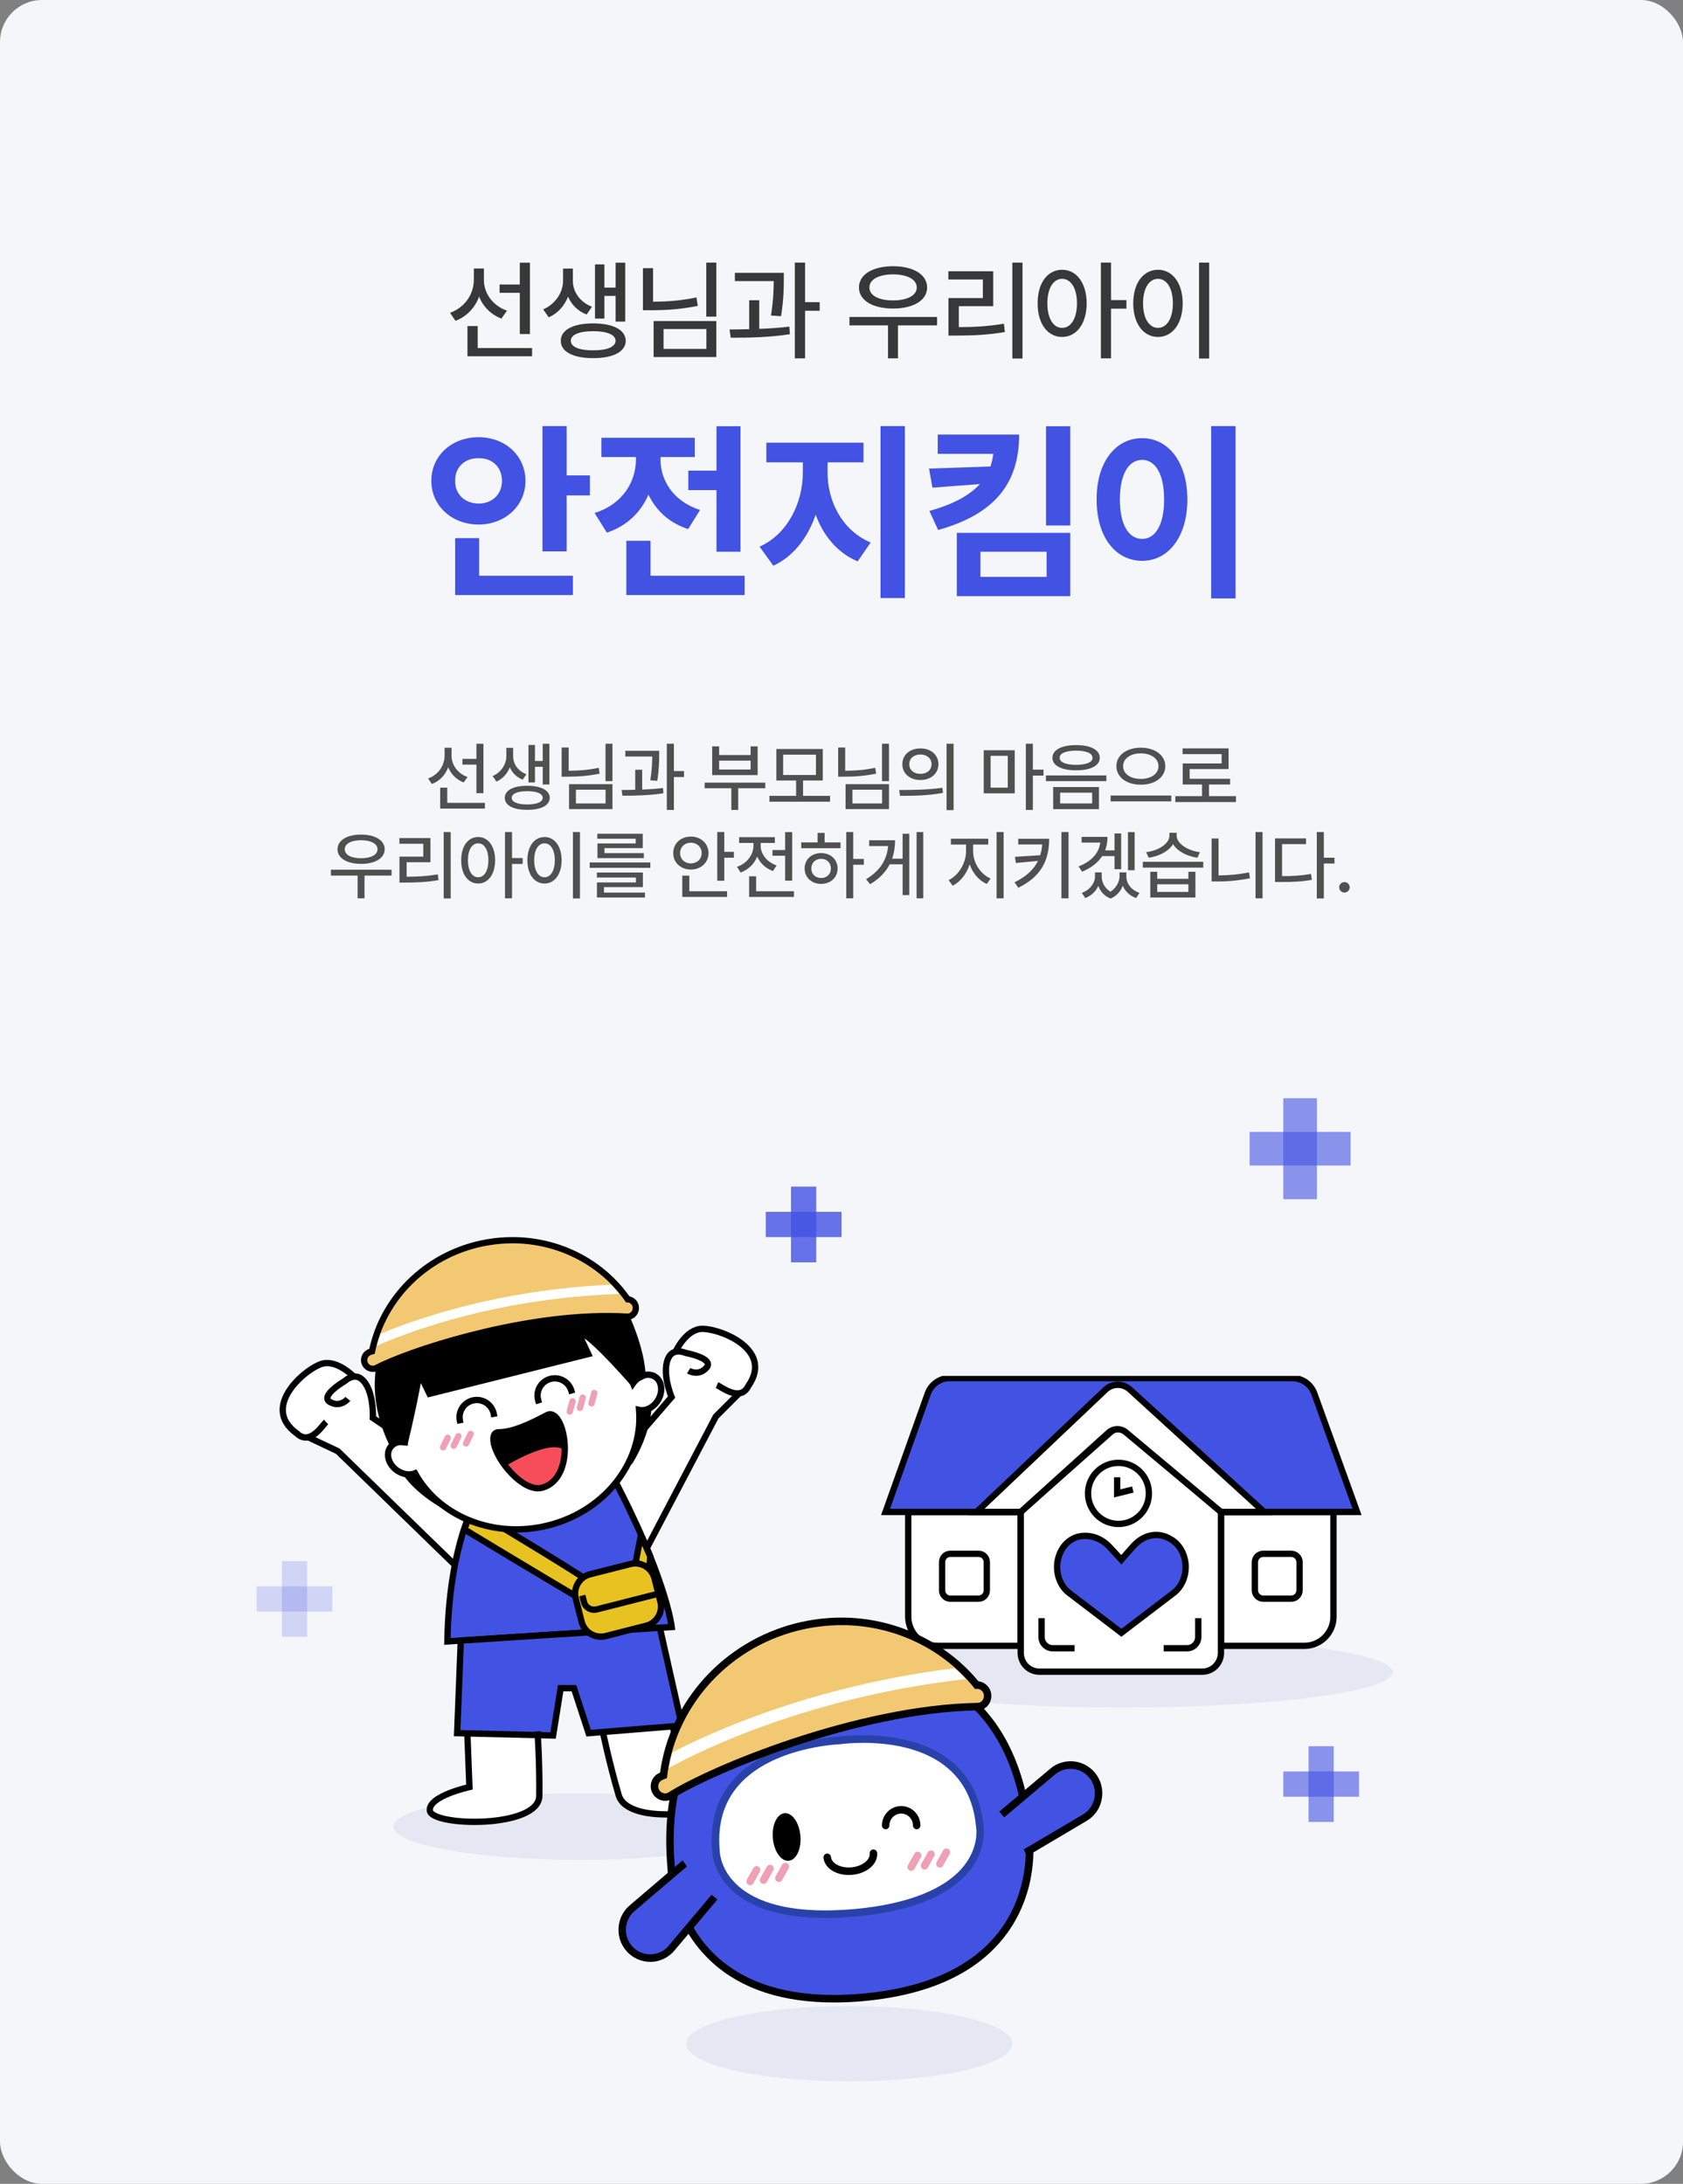 <svg width="400" height="519" viewBox="0 0 400 519" fill="none" xmlns="http://www.w3.org/2000/svg">
<rect x="0" y="0" width="400" height="519" fill="#808080" stroke="none"/>
<rect width="400" height="519" rx="10" fill="#F5F6FA"/>
<rect x="305" y="421" width="18" height="6" fill="#4252E2" fill-opacity="0.6"/>
<rect x="311" y="433" width="18" height="6" transform="rotate(-90 311 433)" fill="#4252E2" fill-opacity="0.6"/>
<path d="M115.01 66.572C115.01 69.644 117.066 72.641 120.494 73.834L119.174 75.713C116.686 74.761 114.832 72.882 113.867 70.508C112.877 73.148 110.935 75.231 108.256 76.246L106.961 74.342C110.49 73.072 112.598 69.924 112.623 66.496V63.805H115.01V66.572ZM125.953 62.434V79.394H123.541V69.594H118.742V67.613H123.541V62.434H125.953ZM126.461 82.721V84.676H111.1V77.49H113.537V82.721H126.461ZM136.154 66.775C136.154 69.264 137.754 71.777 140.699 72.894L139.43 74.748C137.309 73.936 135.824 72.387 135.012 70.508C134.174 72.628 132.612 74.469 130.416 75.408L129.096 73.529C132.168 72.184 133.818 69.314 133.818 66.775V63.83H136.154V66.775ZM148.596 62.434V76.424H146.31V70.33H143.644V75.713H141.41V62.84H143.644V68.35H146.31V62.434H148.596ZM140.978 76.856C145.726 76.856 148.697 78.404 148.722 80.994C148.697 83.584 145.726 85.133 140.978 85.107C136.23 85.133 133.26 83.584 133.285 80.994C133.26 78.404 136.23 76.856 140.978 76.856ZM140.978 78.709C137.678 78.709 135.646 79.547 135.672 80.994C135.646 82.441 137.678 83.279 140.978 83.254C144.279 83.279 146.285 82.441 146.31 80.994C146.285 79.547 144.279 78.709 140.978 78.709ZM170.248 62.408V75.256H167.861V62.408H170.248ZM155.216 63.728V71.701C158.885 71.676 162.11 71.409 165.525 70.686L165.855 72.691C162.097 73.453 158.67 73.732 154.683 73.732H152.804V63.728H155.216ZM170.248 76.297V84.853H155.343V76.297H170.248ZM157.705 78.201V82.924H167.886V78.201H157.705ZM186.288 64.846V66.242C186.288 68.147 186.288 71.092 185.628 75.154L183.242 74.977C183.813 71.333 183.876 68.705 183.902 66.801H174.66V64.846H186.288ZM180.449 71.346V78.15C182.873 78.074 185.336 77.909 187.609 77.617L187.736 79.42C182.988 80.182 177.706 80.283 173.669 80.258L173.39 78.303C174.812 78.29 176.399 78.277 178.062 78.227V71.346H180.449ZM191.341 62.408V71.803H194.82V73.859H191.341V85.158H188.904V62.408H191.341ZM222.712 75.332V77.338H213.419V85.158H211.057V77.338H201.891V75.332H222.712ZM212.251 63.272C217.05 63.272 220.35 65.227 220.35 68.324C220.35 71.397 217.05 73.326 212.251 73.326C207.427 73.326 204.151 71.397 204.151 68.324C204.151 65.227 207.427 63.272 212.251 63.272ZM212.251 65.201C208.874 65.227 206.614 66.394 206.64 68.324C206.614 70.228 208.874 71.397 212.251 71.397C215.628 71.397 217.888 70.228 217.888 68.324C217.888 66.394 215.628 65.227 212.251 65.201ZM243.018 62.408V85.209H240.606V62.408H243.018ZM236.061 64.465V72.768H227.885V77.744C231.567 77.731 234.792 77.566 238.6 76.932L238.829 78.912C234.792 79.598 231.364 79.75 227.352 79.75H225.423V70.838H233.598V66.42H225.397V64.465H236.061ZM252.432 64.109C255.834 64.109 258.246 67.207 258.272 72.082C258.246 76.982 255.834 80.08 252.432 80.08C249.03 80.08 246.592 76.982 246.618 72.082C246.592 67.207 249.03 64.109 252.432 64.109ZM252.432 66.268C250.35 66.268 248.928 68.502 248.928 72.082C248.928 75.688 250.35 77.922 252.432 77.922C254.539 77.922 255.961 75.688 255.961 72.082C255.961 68.502 254.539 66.268 252.432 66.268ZM264.061 62.408V71.32H267.717V73.352H264.061V85.158H261.649V62.408H264.061ZM287.389 62.408V85.209H284.977V62.408H287.389ZM275.227 64.109C278.604 64.109 281.092 67.207 281.092 72.082C281.092 76.982 278.604 80.08 275.227 80.08C271.799 80.08 269.336 76.982 269.336 72.082C269.336 67.207 271.799 64.109 275.227 64.109ZM275.227 66.268C273.119 66.268 271.672 68.502 271.672 72.082C271.672 75.688 273.119 77.922 275.227 77.922C277.309 77.922 278.756 75.688 278.756 72.082C278.756 68.502 277.309 66.268 275.227 66.268Z" fill="#383838"/>
<path d="M134.677 101.254V112.979H140.202V117.74H134.677V131.037H128.927V101.254H134.677ZM136.159 136.832V141.414H108.173V127.893H113.878V136.832H136.159ZM113.743 103.904C119.987 103.904 124.884 108.217 124.884 114.281C124.884 120.256 119.987 124.658 113.743 124.658C107.454 124.658 102.513 120.256 102.513 114.281C102.513 108.217 107.454 103.904 113.743 103.904ZM113.743 108.891C110.644 108.846 108.128 110.867 108.173 114.281C108.128 117.605 110.644 119.672 113.743 119.672C116.888 119.672 119.269 117.605 119.314 114.281C119.269 110.867 116.888 108.846 113.743 108.891ZM175.994 101.299V131.127H170.289V116.482H163.596V111.855H170.289V101.299H175.994ZM176.982 136.832V141.414H148.861V128.521H154.611V136.832H176.982ZM156.992 109.295C156.992 114.012 159.867 119.088 166.381 121.199L163.551 125.736C159.014 124.276 155.914 121.289 154.117 117.561C152.32 121.693 149.064 124.973 144.234 126.59L141.314 121.918C148.053 119.807 151.107 114.461 151.152 109.25V108.621H142.932V104.039H165.123V108.621H156.992V109.295ZM196.692 112.395C196.692 118.998 200.062 126.051 206.935 128.926L203.835 133.418C199.006 131.374 195.682 127.309 193.862 122.322C191.998 127.735 188.606 132.228 183.8 134.451L180.521 129.914C187.304 126.904 190.808 119.312 190.808 112.395V109.879H182.138V105.207H205.228V109.879H196.692V112.395ZM215.065 101.254V142.133H209.271V101.254H215.065ZM242.232 103.275C242.187 114.551 236.797 122.098 222.961 125.961L220.894 121.424C226.667 119.829 230.485 117.673 232.889 115.045L221.613 115.898L220.805 111.361L235.404 110.867C235.719 109.901 235.943 108.891 236.078 107.857H222.871V103.275H242.232ZM254.361 101.299V124.883H248.611V101.299H254.361ZM254.361 126.635V141.684H227.408V126.635H254.361ZM233.023 131.127V137.102H248.746V131.127H233.023ZM293.657 101.254V142.223H287.862V101.254H293.657ZM271.466 104.129C277.62 104.129 282.202 109.789 282.202 118.684C282.202 127.668 277.62 133.283 271.466 133.283C265.177 133.283 260.595 127.668 260.64 118.684C260.595 109.789 265.177 104.129 271.466 104.129ZM271.466 109.295C268.276 109.295 266.165 112.619 266.165 118.684C266.165 124.793 268.276 128.072 271.466 128.072C274.565 128.072 276.677 124.793 276.677 118.684C276.677 112.619 274.565 109.295 271.466 109.295Z" fill="#4252E2"/>
<path d="M107.323 179.627C107.323 181.754 108.746 183.828 111.119 184.654L110.205 185.955C108.483 185.296 107.199 183.995 106.531 182.352C105.846 184.18 104.501 185.621 102.647 186.324L101.75 185.006C104.194 184.127 105.653 181.947 105.67 179.574V177.711H107.323V179.627ZM114.899 176.762V188.504H113.229V181.719H109.906V180.348H113.229V176.762H114.899ZM115.25 190.807V192.16H104.615V187.186H106.303V190.807H115.25ZM121.961 179.768C121.961 181.49 123.068 183.23 125.107 184.004L124.228 185.287C122.761 184.725 121.732 183.652 121.17 182.352C120.59 183.819 119.509 185.094 117.988 185.744L117.074 184.443C119.201 183.512 120.344 181.525 120.344 179.768V177.729H121.961V179.768ZM130.574 176.762V186.447H128.992V182.229H127.146V185.955H125.6V177.043H127.146V180.857H128.992V176.762H130.574ZM125.301 186.746C128.588 186.746 130.644 187.818 130.662 189.611C130.644 191.404 128.588 192.477 125.301 192.459C122.014 192.477 119.957 191.404 119.975 189.611C119.957 187.818 122.014 186.746 125.301 186.746ZM125.301 188.029C123.016 188.029 121.609 188.609 121.627 189.611C121.609 190.613 123.016 191.193 125.301 191.176C127.586 191.193 128.975 190.613 128.992 189.611C128.975 188.609 127.586 188.029 125.301 188.029ZM145.564 176.744V185.639H143.912V176.744H145.564ZM135.158 177.658V183.178C137.698 183.16 139.93 182.976 142.295 182.475L142.523 183.863C139.921 184.391 137.548 184.584 134.789 184.584H133.488V177.658H135.158ZM145.564 186.359V192.283H135.246V186.359H145.564ZM136.88 187.678V190.947H143.929V187.678H136.88ZM156.669 178.432V179.398C156.669 180.717 156.669 182.756 156.212 185.568L154.56 185.445C154.955 182.923 154.999 181.104 155.017 179.785H148.618V178.432H156.669ZM152.626 182.932V187.643C154.305 187.59 156.01 187.476 157.583 187.273L157.671 188.521C154.384 189.049 150.728 189.119 147.933 189.102L147.74 187.748C148.724 187.739 149.823 187.73 150.974 187.695V182.932H152.626ZM160.167 176.744V183.248H162.575V184.672H160.167V192.494H158.48V176.744H160.167ZM181.885 186.008V187.326H175.452V192.494H173.817V187.326H167.471V186.008H181.885ZM170.917 177.377V179.434H178.405V177.377H180.075V184.215H169.264V177.377H170.917ZM170.917 182.879H178.405V180.77H170.917V182.879ZM197.28 189.137V190.525H182.866V189.137H189.211V185.498H184.518V178.01H195.557V185.498H190.864V189.137H197.28ZM186.135 179.346V184.18H193.922V179.346H186.135ZM211.285 176.744V185.639H209.633V176.744H211.285ZM200.879 177.658V183.178C203.419 183.16 205.651 182.976 208.016 182.475L208.244 183.863C205.643 184.391 203.27 184.584 200.51 184.584H199.209V177.658H200.879ZM211.285 186.359V192.283H200.967V186.359H211.285ZM202.602 187.678V190.947H209.65V187.678H202.602ZM218.752 177.869C221.248 177.852 223.023 179.398 223.041 181.613C223.023 183.828 221.248 185.375 218.752 185.375C216.273 185.375 214.445 183.828 214.463 181.613C214.445 179.398 216.273 177.852 218.752 177.869ZM218.752 179.311C217.222 179.311 216.097 180.225 216.115 181.613C216.097 183.002 217.222 183.916 218.752 183.916C220.281 183.916 221.406 183.002 221.406 181.613C221.406 180.225 220.281 179.311 218.752 179.311ZM226.644 176.744V192.529H224.974V176.744H226.644ZM213.707 187.748C216.572 187.748 220.545 187.713 223.99 187.221L224.113 188.434C220.545 189.119 216.73 189.137 213.918 189.137L213.707 187.748ZM241.173 178.309V188.539H233.808V178.309H241.173ZM235.442 179.627V187.186H239.521V179.627H235.442ZM245.48 176.744V182.914H248.011V184.32H245.48V192.494H243.81V176.744H245.48ZM255.759 177.078C259.221 177.078 261.384 178.203 261.384 180.102C261.384 181.965 259.221 183.072 255.759 183.072C252.313 183.072 250.134 181.965 250.134 180.102C250.134 178.203 252.313 177.078 255.759 177.078ZM255.759 178.396C253.333 178.396 251.839 179.012 251.856 180.102C251.839 181.156 253.333 181.754 255.759 181.771C258.167 181.754 259.661 181.156 259.661 180.102C259.661 179.012 258.167 178.396 255.759 178.396ZM261.19 187.045V192.301H250.309V187.045H261.19ZM251.962 188.381V190.947H259.573V188.381H251.962ZM262.948 184.285V185.639H248.587V184.285H262.948ZM271.135 177.693C274.44 177.693 276.954 179.434 276.954 182.088C276.954 184.742 274.44 186.5 271.135 186.482C267.83 186.5 265.334 184.742 265.334 182.088C265.334 179.434 267.83 177.693 271.135 177.693ZM271.135 179.047C268.727 179.029 266.916 180.26 266.934 182.088C266.916 183.934 268.727 185.111 271.135 185.111C273.543 185.111 275.336 183.934 275.336 182.088C275.336 180.26 273.543 179.029 271.135 179.047ZM278.377 189.066V190.455H263.963V189.066H278.377ZM293.754 189.207V190.613H279.34V189.207H285.686V186.447H281.098V181.438H290.344V179.223H281.063V177.852H291.996V182.773H282.75V185.076H292.365V186.447H287.338V189.207H293.754ZM93.064 206.691V208.08H86.631V213.494H84.996V208.08H78.65V206.691H93.064ZM85.822 198.342C89.144 198.342 91.429 199.695 91.429 201.84C91.429 203.967 89.144 205.303 85.822 205.303C82.482 205.303 80.215 203.967 80.215 201.84C80.215 199.695 82.482 198.342 85.822 198.342ZM85.822 199.678C83.484 199.695 81.92 200.504 81.937 201.84C81.92 203.158 83.484 203.967 85.822 203.967C88.16 203.967 89.724 203.158 89.724 201.84C89.724 200.504 88.16 199.695 85.822 199.678ZM107.122 197.744V213.529H105.453V197.744H107.122ZM102.306 199.168V204.916H96.646V208.361C99.195 208.353 101.427 208.238 104.064 207.799L104.222 209.17C101.427 209.645 99.054 209.75 96.277 209.75H94.941V203.58H100.601V200.521H94.923V199.168H102.306ZM113.64 198.922C115.995 198.922 117.665 201.066 117.683 204.441C117.665 207.834 115.995 209.979 113.64 209.979C111.284 209.979 109.597 207.834 109.614 204.441C109.597 201.066 111.284 198.922 113.64 198.922ZM113.64 200.416C112.198 200.416 111.214 201.963 111.214 204.441C111.214 206.938 112.198 208.484 113.64 208.484C115.099 208.484 116.083 206.938 116.083 204.441C116.083 201.963 115.099 200.416 113.64 200.416ZM121.691 197.744V203.914H124.222V205.32H121.691V213.494H120.021V197.744H121.691ZM137.841 197.744V213.529H136.171V197.744H137.841ZM129.421 198.922C131.759 198.922 133.481 201.066 133.481 204.441C133.481 207.834 131.759 209.979 129.421 209.979C127.048 209.979 125.343 207.834 125.343 204.441C125.343 201.066 127.048 198.922 129.421 198.922ZM129.421 200.416C127.962 200.416 126.96 201.963 126.96 204.441C126.96 206.938 127.962 208.484 129.421 208.484C130.862 208.484 131.864 206.938 131.864 204.441C131.864 201.963 130.862 200.416 129.421 200.416ZM154.571 204.969V206.252H140.157V204.969H154.571ZM152.795 207.359V210.822H143.549V212.123H153.288V213.301H141.879V209.715H151.143V208.555H141.862V207.359H152.795ZM152.76 198.148V201.559H143.655V202.754H153.024V203.932H142.002V200.451H151.09V199.326H141.967V198.148H152.76ZM172.14 197.727V202.438H174.426V203.844H172.14V209.311H170.471V197.727H172.14ZM172.808 211.807V213.16H162.156V208.098H163.826V211.807H172.808ZM164.195 198.816C166.568 198.816 168.379 200.434 168.396 202.736C168.379 205.021 166.568 206.656 164.195 206.656C161.822 206.656 159.994 205.021 160.012 202.736C159.994 200.434 161.822 198.816 164.195 198.816ZM164.195 200.275C162.754 200.275 161.629 201.277 161.646 202.736C161.629 204.195 162.754 205.197 164.195 205.197C165.654 205.197 166.762 204.195 166.762 202.736C166.762 201.277 165.654 200.275 164.195 200.275ZM188.273 197.762V209.293H186.603V203.369H183.597V202.016H186.603V197.762H188.273ZM188.695 211.807V213.16H178.042V208.256H179.712V211.807H188.695ZM180.785 200.943C180.785 202.912 182.208 204.881 184.582 205.672L183.72 207.008C181.954 206.384 180.644 205.118 179.958 203.562C179.273 205.294 177.893 206.691 176.021 207.359L175.16 206.006C177.585 205.18 179.08 203.105 179.08 200.943V200.328H175.669V198.957H184.16V200.328H180.785V200.943ZM202.788 197.744V204.125H205.319V205.514H202.788V213.494H201.136V197.744H202.788ZM199.765 200.205V201.576H190.431V200.205H194.316V197.955H195.986V200.205H199.765ZM195.159 202.736C197.409 202.736 199.062 204.248 199.079 206.393C199.062 208.555 197.409 210.049 195.159 210.066C192.892 210.049 191.239 208.555 191.239 206.393C191.239 204.248 192.892 202.736 195.159 202.736ZM195.159 204.107C193.823 204.107 192.821 205.039 192.839 206.393C192.821 207.764 193.823 208.678 195.159 208.66C196.495 208.678 197.48 207.764 197.48 206.393C197.48 205.039 196.495 204.107 195.159 204.107ZM219.431 197.744V213.494H217.848V197.744H219.431ZM216.108 198.148V212.721H214.526V205.408H211.45C210.51 207.236 209.015 208.836 206.792 210.137L205.843 208.941C209.182 206.955 210.791 204.31 211.081 201.066H206.581V199.695H212.733C212.724 201.233 212.514 202.701 212.03 204.072H214.526V198.148H216.108ZM231.287 202.385C231.287 205.021 233.01 207.746 235.436 208.783L234.522 210.084C232.667 209.267 231.191 207.535 230.461 205.426C229.732 207.676 228.246 209.592 226.418 210.488L225.451 209.17C227.824 208.062 229.582 205.092 229.6 202.385V200.715H225.996V199.326H234.873V200.715H231.287V202.385ZM238.529 197.744V213.494H236.86V197.744H238.529ZM249.353 199.344C249.353 203.984 247.807 208.168 242.023 210.98L241.127 209.68C243.948 208.309 245.706 206.612 246.699 204.6L241.443 205.092L241.215 203.633L247.226 203.246C247.473 202.446 247.631 201.594 247.701 200.697H242.006V199.344H249.353ZM253.959 197.744V213.494H252.271V197.744H253.959ZM263.218 198.887C263.218 200.056 263.025 201.128 262.656 202.104H264.888V198.078H266.47V206.568H264.888V203.457H261.953C260.951 205.013 259.36 206.252 257.189 207.166L256.345 205.918C259.465 204.679 261.188 202.745 261.496 200.24H257.066V198.887H263.218ZM269.669 197.762V206.814H268.087V197.762H269.669ZM261.847 208.273C261.83 209.636 262.506 211.06 263.939 211.93C265.372 210.98 266.066 209.451 266.084 208.273V207.324H267.701V208.273C267.701 209.908 268.791 211.525 270.83 212.193L270.021 213.424C268.457 212.87 267.402 211.815 266.857 210.506C266.356 211.771 265.424 212.94 263.957 213.547C262.454 212.976 261.513 211.842 261.039 210.541C260.467 211.807 259.421 212.861 257.945 213.424L257.101 212.193C259.123 211.473 260.248 209.803 260.248 208.273V207.324H261.847V208.273ZM275.044 207.184V208.854H282.445V207.184H284.114V213.301H273.392V207.184H275.044ZM275.044 211.965H282.445V210.154H275.044V211.965ZM285.978 204.811V206.199H271.616V204.811H285.978ZM279.65 198.588C279.65 200.398 282.163 202.156 285.187 202.525L284.589 203.844C282.031 203.483 279.808 202.279 278.806 200.609C277.778 202.288 275.545 203.483 273.023 203.844L272.39 202.525C275.448 202.139 277.945 200.451 277.945 198.588V197.92H279.65V198.588ZM300.071 197.744V213.494H298.401V197.744H300.071ZM289.612 199.273V208.045C291.906 208.027 294.323 207.843 296.854 207.324L297.083 208.73C294.288 209.293 291.757 209.486 289.278 209.486H287.96V199.273H289.612ZM314.639 197.744V203.844H317.171V205.215H314.639V213.529H312.969V197.744H314.639ZM310.403 199.256V200.609H304.708V208.221C307.353 208.212 309.339 208.098 311.581 207.693L311.792 209.1C309.331 209.539 307.239 209.627 304.303 209.609H303.038V199.256H310.403ZM319.539 212.123C318.854 212.123 318.274 211.561 318.291 210.875C318.274 210.189 318.854 209.627 319.539 209.627C320.207 209.627 320.787 210.189 320.787 210.875C320.787 211.561 320.207 212.123 319.539 212.123Z" fill="#505050"/>
<rect x="182" y="288" width="18" height="6" fill="#4252E2" fill-opacity="0.8"/>
<rect x="188" y="300" width="18" height="6" transform="rotate(-90 188 300)" fill="#4252E2" fill-opacity="0.8"/>
<rect x="297" y="269" width="24" height="8" fill="#4252E2" fill-opacity="0.6"/>
<rect x="305" y="285" width="24" height="8" transform="rotate(-90 305 285)" fill="#4252E2" fill-opacity="0.6"/>
<rect x="61" y="377" width="18" height="6" fill="#4252E2" fill-opacity="0.2"/>
<rect x="67" y="389" width="18" height="6" transform="rotate(-90 67 389)" fill="#4252E2" fill-opacity="0.2"/>
<path d="M137.755 442C162.173 442 181.968 438.459 181.968 434.091C181.968 429.723 162.173 426.182 137.755 426.182C113.336 426.182 93.541 429.723 93.541 434.091C93.541 438.459 113.336 442 137.755 442Z" fill="#E5E8F2"/>
<path d="M94.908 341.241L88.387 336.972C88.387 336.972 88.624 331.197 87.531 330.016C86.438 328.834 84.318 327.025 83.705 327.239C83.092 327.453 80.33 323.643 77.797 323.931C75.264 324.219 68.478 330.112 68.256 330.931C68.035 331.751 65.62 335.096 68.138 338.22C70.656 341.344 73.381 341.551 73.721 341.396C74.061 341.241 80.951 345.539 80.951 345.539L108.112 371.932L112.698 359.023L105.21 354.77L100.402 348.81C100.402 348.81 93.069 348.286 94.908 341.241Z" fill="white"/>
<path d="M84.274 327.357C84.274 327.357 80.581 323.384 76.955 324.005C73.329 324.625 61.462 334.218 70.56 340.665C73.669 343.663 76.623 338.745 77.495 337.94" stroke="black" stroke-width="1.5" stroke-miterlimit="10"/>
<path d="M108.112 371.932L80.279 344.881L73.234 341.551" stroke="black" stroke-width="1.5" stroke-miterlimit="10"/>
<path d="M82.678 332.453C82.678 332.453 80.906 334.631 78.41 333.184C75.914 331.737 81.903 328.243 81.903 328.243C81.903 328.243 84.045 326.19 85.906 327.719C88.963 330.245 88.609 336.972 88.609 336.972L95.366 341.558" stroke="black" stroke-width="1.5" stroke-miterlimit="10"/>
<path d="M145.14 350.287L154.312 368.047L170.137 336.647L174.849 331.935C174.849 331.935 178.859 330.311 179.472 325.429C180.085 320.548 172.574 315.593 165.367 315.814C165.367 315.814 160.175 319.492 160.759 320.88C160.759 320.88 157.236 323.354 158.683 327.719L159.282 331.485L145.14 350.287Z" fill="white"/>
<path d="M110.815 412.194L111.206 424.785C111.206 424.785 102.5 426.875 102.3 429.371C102.101 431.868 109.663 432.968 109.663 432.968C109.663 432.968 126.087 434.622 128.192 427.363V412.445L110.815 412.194Z" fill="white"/>
<path d="M143.662 412.194L147.85 428.116C147.85 428.116 151.549 432.562 160.699 431.114C169.849 429.667 173.756 428.05 170.322 425.081C166.888 422.112 162.058 421.802 162.058 421.802L159.68 410.895L143.662 412.194Z" fill="white"/>
<path d="M112.189 358.676C112.189 358.676 106.672 368.853 106.333 390.092L159.651 386.665C159.651 386.665 158.322 374.598 145.007 349.733C145.007 349.733 136.662 361.726 112.189 358.676Z" fill="#4252E2" stroke="black" stroke-width="1.5" stroke-miterlimit="10"/>
<path d="M109.515 389.885L108.651 411.899L131.456 412.446L133.257 401.198H136.403L139.904 411.899L162.058 410.097L156.83 386.842L109.515 389.885Z" fill="#4252E2" stroke="black" stroke-width="1.5" stroke-miterlimit="10"/>
<path d="M160.456 321.494C160.456 321.494 162.59 316.509 166.216 315.866C169.842 315.231 184.25 320.253 177.854 329.395C175.934 333.265 171.496 329.639 170.41 329.174" stroke="black" stroke-width="1.5" stroke-miterlimit="10"/>
<path d="M153.662 368.048L170.138 336.647L175.647 331.138" stroke="black" stroke-width="1.5" stroke-miterlimit="10"/>
<path d="M163.675 325.755C163.675 325.755 166.075 327.202 167.936 325.001C169.797 322.801 162.981 321.531 162.981 321.531C162.981 321.531 160.271 320.319 159.038 322.395C157.007 325.799 159.614 332.017 159.614 332.017L146.897 346.735" stroke="black" stroke-width="1.5" stroke-miterlimit="10"/>
<path d="M111.059 411.471L111.569 424.705C111.569 424.705 101.747 426.854 102.168 430.317C102.626 434.091 128.059 434.593 128.177 426.824C128.288 419.026 127.756 411.471 127.756 411.471" stroke="black" stroke-width="1.5" stroke-miterlimit="10"/>
<path d="M159.924 410.385L162.745 422.208C162.745 422.208 171.164 423.663 171.696 427.119C172.279 430.886 149.275 434.231 147.045 426.632C144.807 419.003 143.264 411.515 143.264 411.515" stroke="black" stroke-width="1.5" stroke-miterlimit="10"/>
<path d="M110.365 363.469C110.365 363.469 131.271 376.119 137.799 379.871L139.668 375.588C139.668 375.588 136.632 373.402 115.172 360.493L112.011 359.016L110.365 363.469Z" fill="#E8C221" stroke="black" stroke-width="1.5" stroke-miterlimit="10"/>
<path d="M152.34 364.828L150.952 371.932L154.312 372.922L154.549 369.909L152.34 364.828Z" fill="#E8C221" stroke="black" stroke-width="1.5" stroke-miterlimit="10"/>
<path d="M149.828 371.701L140.224 374.145C137.706 374.786 136.185 377.347 136.825 379.864L138.239 385.418C138.88 387.936 141.44 389.457 143.958 388.816L153.562 386.372C156.08 385.731 157.602 383.171 156.961 380.653L155.547 375.099C154.906 372.582 152.346 371.06 149.828 371.701Z" fill="#E8C221" stroke="black" stroke-width="1.5" stroke-miterlimit="10"/>
<path d="M138.397 379.184L138.803 380.764C139.135 382.057 140.509 382.825 141.883 382.47L156.305 378.8" stroke="black" stroke-width="1.5" stroke-miterlimit="10"/>
<path d="M155.67 327.173C154.075 326.154 151.808 326.863 150.471 328.739C146.062 317.071 132.615 310.188 118.687 313.083C104.803 315.978 95.232 327.587 95.786 340.008C95.823 340.894 95.919 341.78 96.06 342.667C94.701 342.511 93.43 342.977 92.729 344.018C91.629 345.657 92.382 348.109 94.405 349.49C95.786 350.435 97.411 350.635 98.644 350.14C104.065 359.962 116.353 365.449 129.048 362.805C143.234 359.851 152.908 347.784 151.896 335.068C153.432 335.407 155.249 334.558 156.327 332.852C157.634 330.777 157.339 328.229 155.677 327.166L155.67 327.173Z" fill="white" stroke="black" stroke-width="1.5" stroke-miterlimit="10"/>
<path d="M150.508 329.868C141.595 319.647 138.899 318.089 138.899 318.089L140.879 322.299L101.672 332.113L100.018 328.694C98.689 336.02 96.791 343.596 96.791 343.596L92.397 343.146C80.781 318.141 102.928 302.337 108.068 300.838C113.724 299.191 135.369 291.518 148.869 311.14C148.869 311.14 153.403 320.186 153.47 327.468L151.306 328.568" fill="black"/>
<path d="M109.42 338.257L109.294 337.578C108.873 335.348 110.343 333.206 112.566 332.785C114.796 332.364 116.938 333.834 117.359 336.057L117.484 336.736" stroke="black" stroke-width="1.5" stroke-miterlimit="10"/>
<path d="M128.126 333.509L127.926 332.845C127.276 330.673 128.517 328.384 130.688 327.742C132.859 327.092 135.149 328.332 135.791 330.504L135.99 331.168" stroke="black" stroke-width="1.5" stroke-miterlimit="10"/>
<path d="M106.414 341.706L105.306 343.973" stroke="#EFA0B5" stroke-width="1.5" stroke-miterlimit="10" stroke-linecap="round"/>
<path d="M108.954 341.315L107.847 343.582" stroke="#EFA0B5" stroke-width="1.5" stroke-miterlimit="10" stroke-linecap="round"/>
<path d="M111.864 340.775L110.756 343.05" stroke="#EFA0B5" stroke-width="1.5" stroke-miterlimit="10" stroke-linecap="round"/>
<path d="M136.079 333.021L135.422 335.458" stroke="#EFA0B5" stroke-width="1.5" stroke-miterlimit="10" stroke-linecap="round"/>
<path d="M138.493 332.15L137.836 334.587" stroke="#EFA0B5" stroke-width="1.5" stroke-miterlimit="10" stroke-linecap="round"/>
<path d="M141.241 331.064L140.591 333.509" stroke="#EFA0B5" stroke-width="1.5" stroke-miterlimit="10" stroke-linecap="round"/>
<path d="M88.601 325.297C87.7 325.297 86.888 324.692 86.63 323.828C86.475 323.303 86.526 322.742 86.792 322.262C87.058 321.782 87.486 321.428 88.018 321.265L88.424 321.147C91.09 307.972 102.064 297.597 115.859 295.241C117.816 294.909 119.802 294.739 121.774 294.739C132.859 294.739 143.072 299.982 149.179 308.785C150.228 308.844 151.07 309.686 151.121 310.742C151.151 311.318 150.937 311.894 150.538 312.307C150.176 312.691 149.696 312.898 149.194 312.898H149.083C147.569 312.802 145.974 312.758 144.364 312.758C122.468 312.758 97.323 320.962 89.325 325.15C89.177 325.231 89.037 325.246 88.963 325.26C88.83 325.282 88.719 325.29 88.601 325.29V325.297Z" fill="#F2C873"/>
<path d="M121.774 295.477C132.866 295.477 142.976 300.912 148.795 309.53C148.861 309.53 148.928 309.523 148.994 309.523C149.016 309.523 149.039 309.523 149.061 309.523C149.762 309.523 150.346 310.077 150.383 310.778C150.42 311.487 149.888 312.167 149.194 312.167C149.171 312.167 149.149 312.167 149.127 312.167C147.562 312.071 145.974 312.026 144.364 312.026C122.379 312.026 97.005 320.305 88.985 324.507C88.933 324.529 88.882 324.536 88.83 324.544C88.756 324.558 88.682 324.566 88.608 324.566C88.04 324.566 87.515 324.197 87.346 323.621C87.139 322.919 87.53 322.188 88.232 321.974C88.261 321.966 88.557 321.878 89.066 321.73C91.459 308.999 101.938 298.372 115.991 295.979C117.941 295.647 119.876 295.484 121.781 295.484M121.774 294C119.765 294 117.734 294.17 115.733 294.517C101.783 296.895 90.661 307.3 87.781 320.563C87.072 320.777 86.489 321.257 86.135 321.915C85.78 322.572 85.699 323.333 85.913 324.042C86.267 325.216 87.368 326.035 88.594 326.035C88.749 326.035 88.911 326.021 89.066 325.999C89.162 325.984 89.399 325.954 89.664 325.814C97.603 321.656 122.593 313.503 144.364 313.503C145.966 313.503 147.539 313.548 149.039 313.636C149.09 313.636 149.142 313.636 149.194 313.636C149.903 313.636 150.575 313.348 151.077 312.817C151.616 312.255 151.896 311.48 151.86 310.705C151.8 309.39 150.848 308.334 149.6 308.09C143.337 299.258 132.991 294 121.774 294Z" fill="black"/>
<path d="M145.177 305.314C118.148 306.547 98.372 313.651 90.47 316.967C90.123 317.912 89.813 318.872 89.561 319.847C95.721 317.085 117.026 308.57 147.156 307.514C146.528 306.746 145.871 306.008 145.177 305.306V305.314Z" fill="white"/>
<path d="M95.979 350.701C95.979 350.701 99.162 355.663 107.285 359.6L102.876 355.708L98.638 350.154L95.979 350.701Z" fill="black"/>
<path d="M154.821 334.675C154.821 334.675 154.792 340.576 150.043 348.249L151.683 342.599L152.288 335.635L154.829 334.675H154.821Z" fill="black"/>
<path d="M117.336 342.785C117.144 341.588 117.269 340.421 118.48 340.399C122.143 340.325 126.02 338.383 130.023 336.308C134.203 334.137 137.415 351.344 128.76 353.589C124.514 354.689 118.059 347.297 117.343 342.785H117.336Z" fill="#F74D5A" stroke="black" stroke-width="1.5" stroke-miterlimit="10"/>
<path d="M118.554 340.598C118.554 340.598 116.789 341.226 118.037 344.246C119.278 347.267 120.105 348.434 120.105 348.434C120.105 348.434 130.51 342.009 133.937 344.52L133.191 338.59L130.835 336.13L126.752 337.969L121.11 340.473L118.547 340.606L118.554 340.598Z" fill="black"/>
<path d="M266.5 405.811C302.122 405.811 331 402.048 331 397.406C331 392.763 302.122 389 266.5 389C230.878 389 202 392.763 202 397.406C202 402.048 230.878 405.811 266.5 405.811Z" fill="#E5E8F2"/>
<g clip-path="url(#clip0_912_30678)">
<path d="M290.185 359.324H316.93V384.209C316.93 388.034 313.829 391.145 310.015 391.145H290.195V359.324H290.185Z" fill="white" stroke="black" stroke-width="1.5" stroke-miterlimit="10"/>
<path d="M215.849 359.324H242.595V391.145H222.774C218.96 391.145 215.859 388.034 215.859 384.209V359.324H215.849Z" fill="white" stroke="black" stroke-width="1.5" stroke-miterlimit="10"/>
<path d="M220.496 331.208L210.47 359.324H322.54L312.374 331.188C311.571 328.973 309.473 327.503 307.135 327.503H225.745C223.386 327.503 221.289 328.983 220.496 331.208Z" fill="#4252E2" stroke="black" stroke-width="1.5" stroke-miterlimit="10"/>
<path d="M285.749 397.285H247.041C244.592 397.285 242.595 395.292 242.595 392.826V359.324L263.941 340.369C265.085 339.352 266.801 339.332 267.965 340.328L290.184 359.324V392.826C290.184 395.282 288.197 397.285 285.739 397.285H285.749Z" fill="white" stroke="black" stroke-width="1.5" stroke-miterlimit="10"/>
<path d="M232.117 359.324L262.727 330.282C264.372 328.721 266.932 328.721 268.587 330.262L300.441 359.324H290.195L267.624 340.419C266.4 339.372 264.603 339.412 263.429 340.509L242.605 359.324H232.127H232.117Z" fill="white" stroke="black" stroke-width="1.5" stroke-miterlimit="10"/>
<path d="M232.579 369.27H225.865C224.784 369.27 223.908 370.149 223.908 371.233V377.968C223.908 379.052 224.784 379.931 225.865 379.931H232.579C233.66 379.931 234.536 379.052 234.536 377.968V371.233C234.536 370.149 233.66 369.27 232.579 369.27Z" fill="white" stroke="black" stroke-width="1.5" stroke-miterlimit="10"/>
<path d="M278.031 365.696C278.031 365.696 273.525 362.626 269.059 367.77L266.51 370.679L263.8 367.74C262.656 366.502 261.211 365.565 259.575 365.193C256.775 364.549 254.989 365.706 254.989 365.706C252.711 366.874 251.246 369.512 251.246 372.421C251.246 374.897 252.319 377.213 254.086 378.561L266.52 388.044L278.954 378.561C280.731 377.213 281.795 374.897 281.795 372.421C281.795 369.512 280.319 366.874 278.051 365.706L278.031 365.696Z" fill="#4252E2" stroke="black" stroke-width="1.5" stroke-miterlimit="10"/>
<path d="M247.542 384.561V389.031C247.542 390.52 248.747 391.718 250.222 391.718H255.4" stroke="black" stroke-width="1.5" stroke-miterlimit="10"/>
<path d="M265.828 362.173C269.824 362.173 273.063 358.923 273.063 354.915C273.063 350.906 269.824 347.657 265.828 347.657C261.831 347.657 258.592 350.906 258.592 354.915C258.592 358.923 261.831 362.173 265.828 362.173Z" fill="white" stroke="black" stroke-width="1.5" stroke-miterlimit="10"/>
<path d="M265.517 351.08V354.915L269.24 353.999" fill="white"/>
<path d="M265.517 351.08V354.915L269.24 353.999" stroke="black" stroke-width="1.5" stroke-miterlimit="10"/>
<path d="M306.874 369.27H300.24C299.137 369.27 298.243 370.167 298.243 371.273V377.927C298.243 379.034 299.137 379.931 300.24 379.931H306.874C307.977 379.931 308.871 379.034 308.871 377.927V371.273C308.871 370.167 307.977 369.27 306.874 369.27Z" fill="white" stroke="black" stroke-width="1.5" stroke-miterlimit="10"/>
<path d="M276.576 391.718H282.116C283.601 391.718 284.795 390.51 284.795 389.031V384.561" stroke="black" stroke-width="1.5" stroke-miterlimit="10"/>
</g>
<g clip-path="url(#clip1_912_30678)">
<path d="M201.835 494.651C223.236 494.651 240.585 490.643 240.585 485.7C240.585 480.756 223.236 476.749 201.835 476.749C180.433 476.749 163.084 480.756 163.084 485.7C163.084 490.643 180.433 494.651 201.835 494.651Z" fill="#E5E8F2"/>
<path d="M244.54 436.425C240.61 391.59 204.395 394.365 198.715 395.081C198.294 395.137 197.885 395.17 197.464 395.193C191.74 395.495 155.603 399.187 159.533 444.022C159.533 444.022 160.397 478.54 204.926 474.691C204.926 474.691 205.015 474.691 205.059 474.691C205.103 474.691 205.148 474.691 205.192 474.691C249.699 470.574 244.551 436.436 244.551 436.436L244.54 436.425Z" fill="#4252E2"/>
<path d="M198.206 475.899C185.983 475.899 176.295 472.733 169.342 466.445C159.09 457.169 158.658 444.581 158.647 444.055C157.319 428.883 160.419 416.765 167.881 408.082C178.078 396.211 193.069 394.533 197.42 394.309C197.818 394.286 198.206 394.253 198.604 394.197C202.933 393.649 217.98 392.642 230.081 402.522C238.916 409.738 244.075 421.107 245.415 436.324C245.537 437.174 247.131 449.437 238.772 460.235C232.04 468.929 220.869 474.076 205.568 475.541L205.004 475.597C202.657 475.799 200.398 475.899 198.217 475.899H198.206ZM203.786 395.696C201.406 395.696 199.645 395.875 198.826 395.976C198.383 396.032 197.951 396.065 197.508 396.099C194.53 396.256 179.207 397.632 169.21 409.257C162.079 417.548 159.123 429.219 160.408 443.955C160.408 444.134 160.851 456.386 170.538 465.136C178.344 472.185 189.891 475.105 204.838 473.818L205.092 473.796C220.039 472.42 230.889 467.496 237.355 459.161C245.371 448.822 243.677 436.693 243.655 436.57V436.514C242.359 421.789 237.421 410.824 228.963 403.92C220.382 396.927 209.986 395.696 203.775 395.696H203.786Z" fill="black"/>
<path d="M196.146 454.987C170.56 454.987 170.173 440.52 170.173 439.904C169.608 433.403 171.18 428.01 174.845 423.792C182.783 414.651 197.763 413.767 199.446 413.699C199.933 413.632 202.103 413.364 205.125 413.364C214.813 413.364 231.298 416.072 232.882 434.231C232.904 434.354 233.635 439.009 229.981 443.809C225.497 449.717 216.219 453.465 203.155 454.663L202.966 454.685C200.575 454.886 198.283 454.998 196.135 454.998L196.146 454.987Z" fill="white"/>
<path d="M205.108 414.192C214.486 414.192 230.462 416.799 231.99 434.242V434.321L232.012 434.388C232.045 434.567 232.676 438.763 229.244 443.238C224.893 448.911 215.848 452.525 203.082 453.7H203.005L202.894 453.711C200.536 453.913 198.266 454.025 196.14 454.025C171.528 454.025 171.063 440.408 171.052 439.848V439.77V439.691C170.51 433.526 172.015 428.357 175.514 424.329C183.342 415.322 198.831 414.561 199.484 414.538H199.561L199.639 414.527C200.037 414.471 202.152 414.203 205.119 414.203M205.108 412.401C202.041 412.401 199.86 412.681 199.384 412.737C197.447 412.815 167.044 414.505 169.259 439.837C169.259 439.837 169.259 455.804 196.118 455.804C198.244 455.804 200.547 455.703 203.027 455.49C203.027 455.49 203.093 455.49 203.126 455.49C203.16 455.49 203.193 455.49 203.226 455.49C236.994 452.402 233.75 434.086 233.75 434.086C232.078 414.986 214.486 412.401 205.108 412.401Z" fill="#2942AA"/>
<path d="M207.572 440.419C207.75 442.489 205.447 444.402 202.424 444.671C199.402 444.939 196.8 443.474 196.612 441.404" fill="white"/>
<path d="M201.704 445.599C200.354 445.599 199.069 445.286 198.018 444.704C196.656 443.932 195.837 442.791 195.726 441.482C195.682 440.99 196.047 440.553 196.534 440.508C197.021 440.475 197.453 440.833 197.497 441.325C197.564 442.019 198.051 442.668 198.881 443.138C199.822 443.664 201.051 443.899 202.347 443.787C204.838 443.563 206.831 442.064 206.698 440.508C206.653 440.016 207.019 439.58 207.506 439.535C208.015 439.49 208.425 439.859 208.469 440.352C208.702 442.959 206.078 445.253 202.513 445.566C202.247 445.588 201.981 445.599 201.716 445.599H201.704Z" fill="black"/>
<path d="M178.288 448.039C178.144 448.039 177.989 448.005 177.856 447.927C177.436 447.681 177.281 447.144 177.513 446.707L179.052 443.943C179.296 443.518 179.827 443.362 180.259 443.597C180.68 443.843 180.835 444.38 180.602 444.816L179.063 447.58C178.897 447.871 178.598 448.039 178.288 448.039Z" fill="#EFA0B5"/>
<path d="M181.466 447.726C181.322 447.726 181.167 447.692 181.034 447.614C180.613 447.368 180.458 446.831 180.691 446.394L182.23 443.63C182.473 443.205 183.005 443.049 183.436 443.284C183.857 443.53 184.012 444.067 183.78 444.503L182.241 447.267C182.075 447.558 181.776 447.726 181.466 447.726Z" fill="#EFA0B5"/>
<path d="M185.108 447.267C184.964 447.267 184.809 447.233 184.676 447.155C184.256 446.909 184.101 446.372 184.333 445.935L185.872 443.172C186.116 442.746 186.647 442.59 187.079 442.825C187.5 443.071 187.655 443.608 187.422 444.044L185.883 446.808C185.717 447.099 185.418 447.267 185.108 447.267Z" fill="#EFA0B5"/>
<path d="M216.562 444.615C216.419 444.615 216.264 444.581 216.131 444.503C215.699 444.257 215.555 443.72 215.787 443.283L217.326 440.52C217.559 440.094 218.101 439.938 218.533 440.173C218.965 440.419 219.109 440.956 218.876 441.392L217.337 444.156C217.171 444.447 216.872 444.615 216.562 444.615Z" fill="#EFA0B5"/>
<path d="M219.74 444.302C219.596 444.302 219.441 444.268 219.308 444.19C218.876 443.944 218.732 443.407 218.965 442.97L220.504 440.207C220.747 439.781 221.279 439.625 221.711 439.86C222.142 440.106 222.286 440.643 222.054 441.079L220.515 443.843C220.349 444.134 220.05 444.302 219.74 444.302Z" fill="#EFA0B5"/>
<path d="M223.383 443.843C223.239 443.843 223.084 443.809 222.951 443.731C222.519 443.485 222.375 442.948 222.608 442.511L224.146 439.748C224.39 439.322 224.921 439.166 225.353 439.401C225.785 439.647 225.929 440.184 225.696 440.62L224.158 443.384C223.991 443.675 223.693 443.843 223.383 443.843Z" fill="#EFA0B5"/>
<path d="M187.453 442.222C189.262 442.06 190.508 439.4 190.235 436.279C189.962 433.158 188.274 430.759 186.465 430.92C184.656 431.082 183.411 433.743 183.684 436.864C183.957 439.985 185.644 442.384 187.453 442.222Z" fill="black"/>
<path d="M217.869 434.735C217.382 434.735 216.983 434.332 216.983 433.84C216.983 432.273 215.721 431.009 214.182 431.009C212.643 431.009 211.381 432.273 211.381 433.84C211.381 434.332 210.982 434.735 210.495 434.735C210.008 434.735 209.61 434.332 209.61 433.84C209.61 431.289 211.658 429.219 214.182 429.219C216.706 429.219 218.755 431.289 218.755 433.84C218.755 434.332 218.356 434.735 217.869 434.735Z" fill="black"/>
<path d="M158.083 427.092C157.042 427.092 156.09 426.432 155.713 425.448C155.47 424.81 155.492 424.116 155.758 423.49C156.023 422.863 156.533 422.382 157.164 422.136C157.186 422.136 157.363 422.057 157.684 421.934C159.732 405.106 172.387 390.974 189.349 386.666C192.847 385.782 196.434 385.324 199.988 385.324C212.499 385.324 224.479 390.974 232.129 400.463C232.151 400.463 232.173 400.463 232.195 400.463C233.469 400.463 234.554 401.425 234.709 402.712C234.797 403.45 234.576 404.222 234.089 404.77C233.646 405.285 233.059 405.565 232.406 405.576C203.321 406.091 168.678 420.793 159.123 426.835C158.946 426.947 158.78 426.981 158.692 427.003C158.47 427.059 158.271 427.081 158.061 427.081L158.083 427.092Z" fill="#F2C873"/>
<path d="M199.988 386.219C212.588 386.219 224.302 391.937 231.742 401.403C231.819 401.403 231.908 401.38 231.996 401.369C232.063 401.369 232.14 401.358 232.207 401.358C233.026 401.358 233.734 401.973 233.845 402.824C233.956 403.741 233.325 404.67 232.417 404.692C203.708 405.196 168.977 419.574 158.681 426.097C158.625 426.13 158.548 426.142 158.492 426.164C158.359 426.197 158.227 426.209 158.094 426.209C157.429 426.209 156.809 425.806 156.555 425.135C156.223 424.273 156.654 423.311 157.496 422.975C157.529 422.964 157.883 422.818 158.514 422.583C160.264 406.326 172.299 391.925 189.57 387.539C193.069 386.655 196.567 386.23 199.999 386.23M199.988 384.429C196.357 384.429 192.703 384.887 189.127 385.794C172 390.146 159.168 404.323 156.876 421.285C156.865 421.285 156.854 421.285 156.843 421.297C155.093 421.979 154.208 423.982 154.883 425.761C155.392 427.081 156.677 427.977 158.072 427.977C158.348 427.977 158.636 427.943 158.902 427.876C159.013 427.853 159.301 427.786 159.599 427.596C169.088 421.588 203.509 406.986 232.428 406.471C233.325 406.46 234.155 406.057 234.764 405.352C235.417 404.591 235.716 403.596 235.583 402.589C235.384 400.989 234.111 399.747 232.55 399.579C224.733 390.079 212.621 384.429 199.988 384.429Z" fill="black"/>
<path d="M226.815 396.457C193.268 400.653 169.32 411.518 159.799 416.463C159.456 417.683 159.168 418.925 158.946 420.178C166.353 416.105 192.061 403.305 229.505 399.042C228.653 398.135 227.756 397.274 226.826 396.457H226.815Z" fill="white"/>
<path d="M162.755 442.847C162.412 443.093 155.381 449.102 150.244 453.499C147.332 455.994 147.089 460.448 149.713 463.245C152.436 466.154 157.042 466.031 159.611 462.987L169.819 450.859" fill="#4252E2"/>
<path d="M154.54 466.243C152.469 466.243 150.488 465.382 149.059 463.86C147.62 462.316 146.889 460.313 147.011 458.198C147.122 456.095 148.074 454.181 149.668 452.816C155.193 448.095 161.869 442.399 162.235 442.131L163.264 443.585C162.943 443.832 158.16 447.893 150.798 454.193C149.58 455.233 148.86 456.699 148.772 458.31C148.683 459.921 149.237 461.466 150.344 462.64C151.462 463.838 153.045 464.498 154.684 464.464C156.322 464.419 157.861 463.67 158.924 462.417L169.132 450.288L170.483 451.451L160.275 463.58C158.891 465.225 156.865 466.199 154.728 466.254C154.662 466.254 154.595 466.254 154.529 466.254L154.54 466.243Z" fill="black"/>
<path d="M243.699 440.329C244.075 440.139 252.025 435.44 257.826 431.993C261.114 430.035 262.111 425.694 259.996 422.483C257.804 419.148 253.243 418.477 250.198 421.039L238.097 431.232" fill="#4252E2"/>
<path d="M244.086 441.135L243.311 439.524C243.522 439.412 245.636 438.192 257.383 431.221C258.767 430.405 259.719 429.084 260.074 427.507C260.439 425.929 260.14 424.318 259.254 422.964C258.347 421.588 256.907 420.659 255.28 420.424C253.663 420.189 252.014 420.659 250.751 421.711L238.65 431.904L237.521 430.528L249.622 420.335C251.261 418.947 253.42 418.332 255.534 418.645C257.649 418.958 259.542 420.167 260.727 421.968C261.889 423.736 262.266 425.84 261.79 427.898C261.325 429.957 260.063 431.68 258.269 432.743C244.562 440.878 244.197 441.057 244.075 441.113L244.086 441.135Z" fill="black"/>
</g>
<defs>
<clipPath id="clip0_912_30678">
<rect width="129" height="74" fill="white" transform="translate(202 327)"/>
</clipPath>
<clipPath id="clip1_912_30678">
<rect width="115" height="126" fill="white" transform="translate(147 375)"/>
</clipPath>
</defs>
</svg>
